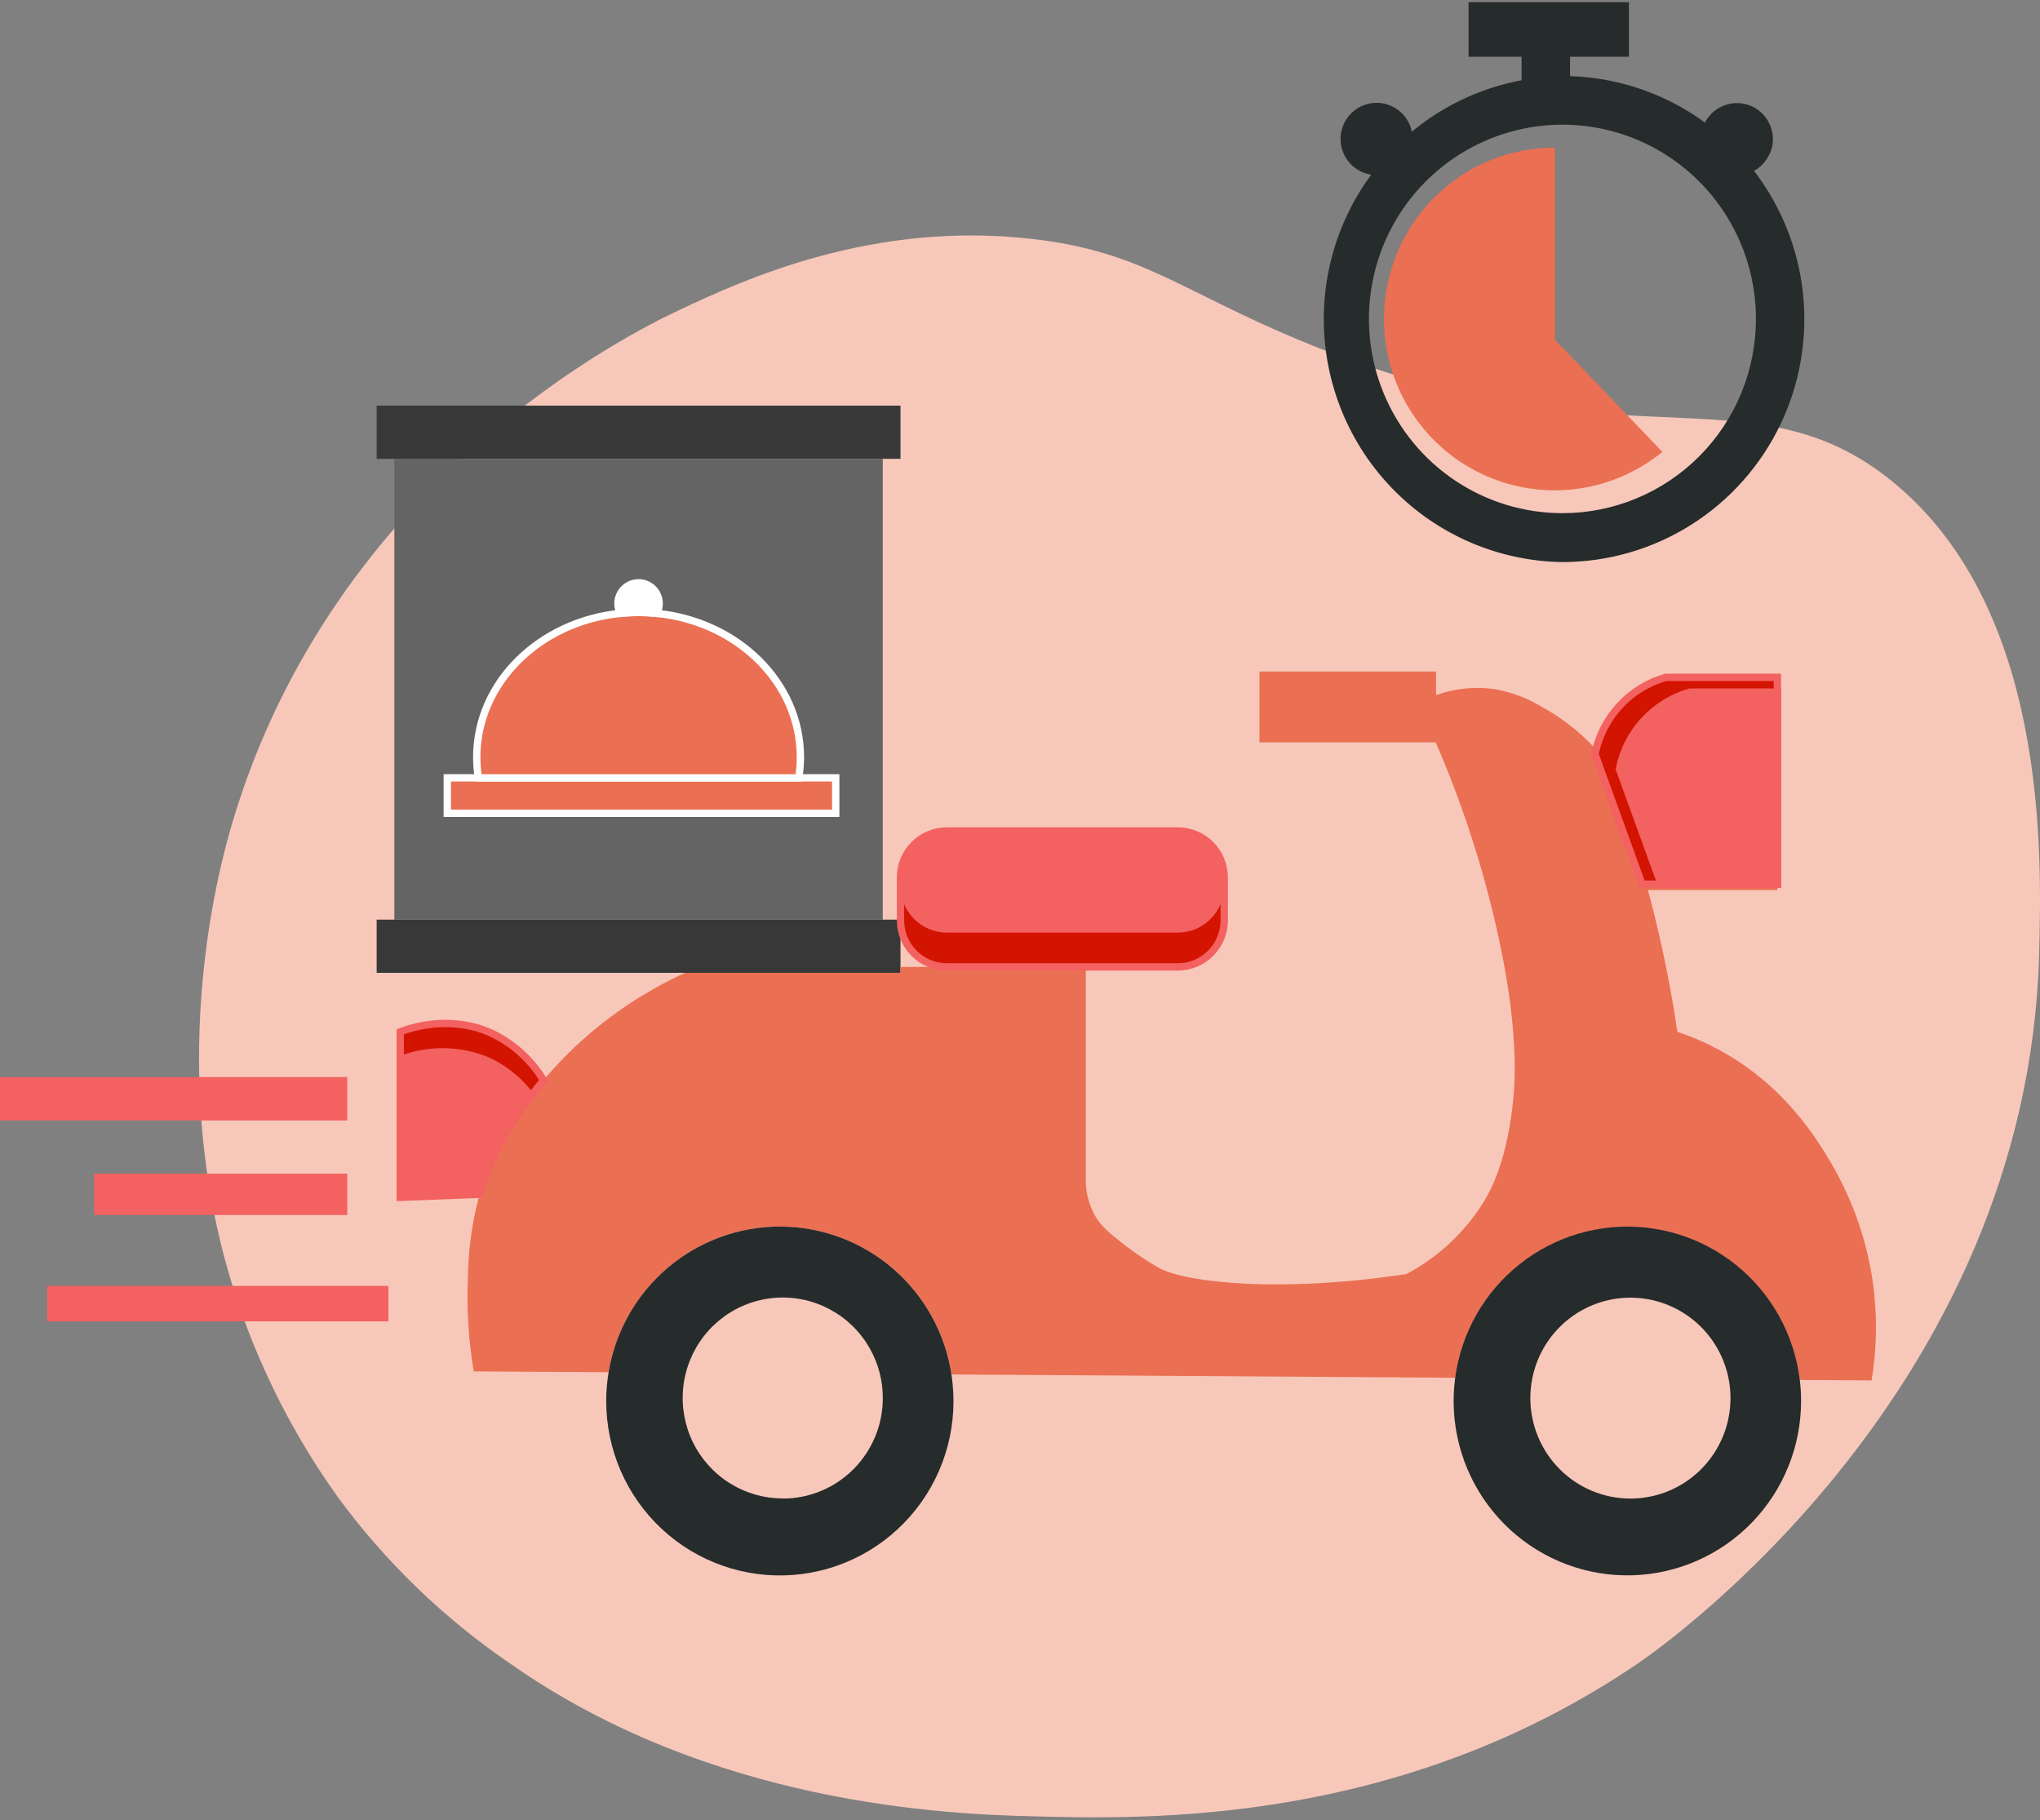 <svg width="278" height="248" viewBox="0 0 278 248" fill="none" xmlns="http://www.w3.org/2000/svg">
<rect x="0" y="0" width="278" height="248" fill="#808080" stroke="none"/>
<g clip-path="url(#clip0_388_314)">
<path d="M32.427 177.45C35.639 186.929 40.233 195.879 46.059 204.009C52.506 212.782 60.382 220.401 69.354 226.546C96.883 245.957 129.164 247.18 140.732 247.474C156.387 247.882 190.764 248.769 223.344 226.546C226.566 224.349 276.332 189.439 277.883 129.956C278.235 116.416 279.107 82.816 257.829 65.562C238.2 49.651 220.609 64.587 176.826 46.244C160.666 39.478 155.481 34.267 140.732 32.564C118.96 30.039 101.462 38.055 92.61 42.223C86.007 45.322 45.513 65.262 31.615 112.248C29.812 118.387 22.024 146.709 32.427 177.45Z" fill="#F7C8B9"/>
<path d="M122.714 125.3H51.33V132.547H122.714V125.3Z" fill="#383838"/>
<path d="M87.019 79.416C86.534 79.419 86.058 79.547 85.637 79.788C85.216 80.03 84.864 80.377 84.616 80.795C84.368 81.212 84.231 81.687 84.22 82.174C84.208 82.66 84.321 83.142 84.549 83.571C86.192 83.402 87.846 83.402 89.488 83.571C89.713 83.162 89.829 82.703 89.828 82.235C89.828 81.488 89.532 80.771 89.005 80.242C88.478 79.713 87.764 79.416 87.019 79.416Z" stroke="#262B2C" stroke-miterlimit="10"/>
<path d="M122.714 55.269H51.33V62.516H122.714V55.269Z" fill="#383838"/>
<path d="M120.305 190.495C120.303 193.979 118.976 197.331 116.595 199.866C114.214 202.401 110.959 203.929 107.494 204.137C104.029 204.345 100.615 203.218 97.95 200.986C95.285 198.754 93.57 195.585 93.154 192.126C92.738 188.667 93.654 185.18 95.713 182.375C97.773 179.57 100.821 177.661 104.236 177.036C107.651 176.411 111.175 177.118 114.089 179.012C117.002 180.906 119.085 183.845 119.912 187.229C120.175 188.297 120.307 189.394 120.305 190.495Z" fill="#F7C8B9"/>
<path d="M235.798 190.495C235.798 194.127 234.36 197.61 231.801 200.178C229.242 202.746 225.772 204.188 222.153 204.188C218.534 204.188 215.064 202.746 212.505 200.178C209.946 197.61 208.509 194.127 208.509 190.495C208.506 189.586 208.595 188.68 208.775 187.79C209.447 184.466 211.325 181.511 214.045 179.499C216.765 177.486 220.132 176.558 223.495 176.895C226.857 177.232 229.975 178.81 232.245 181.322C234.514 183.835 235.773 187.103 235.778 190.495H235.798Z" fill="#F7C8B9"/>
<path d="M53.739 62.516V125.307H120.298V62.516H53.739ZM113.889 110.812H60.954V105.982H65.194C65.045 105.049 64.969 104.108 64.968 103.163C64.968 93.023 73.527 84.667 84.549 83.571C84.345 83.194 84.23 82.774 84.212 82.345C84.194 81.916 84.275 81.489 84.447 81.095C84.619 80.702 84.878 80.353 85.205 80.075C85.531 79.798 85.917 79.599 86.332 79.494C86.747 79.389 87.18 79.381 87.599 79.47C88.017 79.559 88.411 79.742 88.748 80.006C89.085 80.271 89.357 80.609 89.545 80.995C89.732 81.381 89.829 81.806 89.827 82.235C89.829 82.702 89.713 83.162 89.488 83.571C100.51 84.667 109.076 93.023 109.076 103.163C109.076 104.108 108.998 105.05 108.843 105.982H113.889V110.812Z" fill="#656464"/>
<path d="M113.888 105.982H60.954V110.811H113.888V105.982Z" fill="#EB6F53" stroke="white" stroke-miterlimit="10"/>
<path d="M109.076 103.163C109.076 104.107 108.998 105.05 108.843 105.982H65.194C65.045 105.049 64.969 104.107 64.968 103.163C64.968 93.023 73.527 84.666 84.549 83.571C86.192 83.402 87.846 83.402 89.488 83.571C100.51 84.666 109.076 93.023 109.076 103.163Z" fill="#EB6F53" stroke="white" stroke-miterlimit="10"/>
<path d="M89.828 82.235C89.829 82.702 89.713 83.162 89.488 83.571C87.846 83.402 86.191 83.402 84.549 83.571C84.346 83.194 84.23 82.774 84.213 82.345C84.194 81.916 84.275 81.489 84.447 81.095C84.619 80.702 84.878 80.353 85.205 80.076C85.531 79.799 85.917 79.599 86.332 79.494C86.747 79.389 87.18 79.381 87.599 79.47C88.017 79.559 88.411 79.742 88.748 80.006C89.085 80.271 89.358 80.609 89.545 80.995C89.732 81.381 89.829 81.806 89.828 82.235Z" fill="white" stroke="white" stroke-miterlimit="10"/>
<path d="M188.601 43.452C188.598 47.867 189.842 52.192 192.19 55.925C194.538 59.659 197.893 62.647 201.865 64.544C205.837 66.441 210.264 67.168 214.632 66.641C218.999 66.114 223.128 64.355 226.539 61.568L211.896 46.271V20.113C208.839 20.108 205.811 20.707 202.985 21.878C200.159 23.048 197.59 24.767 195.426 26.935C193.262 29.102 191.546 31.677 190.375 34.511C189.204 37.346 188.601 40.384 188.601 43.452Z" fill="#EB6F53"/>
<path d="M255.047 188.083L245.249 188.017C244.547 182.29 241.791 177.016 237.495 173.18C233.201 169.344 227.662 167.208 221.912 167.173C216.164 167.137 210.598 169.203 206.256 172.985C201.914 176.767 199.093 182.006 198.319 187.723L129.657 187.269C128.805 181.686 125.998 176.591 121.74 172.898C117.483 169.205 112.053 167.157 106.426 167.121C100.799 167.084 95.342 169.063 91.038 172.7C86.733 176.338 83.862 181.397 82.939 186.968L64.562 186.855C63.843 182.602 63.575 178.285 63.764 173.976C63.819 170.166 64.358 166.379 65.368 162.707C66.869 157.727 69.317 153.086 72.576 149.04C73.068 148.372 73.554 147.771 74.06 147.176C78.369 142.062 83.576 137.783 89.422 134.551C90.753 133.803 92.071 133.136 93.376 132.547H122.708V131.746H147.967V160.323C147.887 162.144 148.303 163.952 149.171 165.553C150.037 167.082 151.122 167.957 153.166 169.561C154.689 170.75 156.297 171.826 157.977 172.78C161.738 174.784 174.617 176.18 191.663 173.588C195.917 171.337 199.511 168.007 202.086 163.93C203.111 162.273 205.148 158.586 206.079 151.05C206.479 147.892 207.178 140.142 203.67 125.293C201.717 117.021 199.033 108.94 195.65 101.146H171.636V91.494H195.696V94.713C198.263 93.786 201.017 93.508 203.716 93.905C205.986 94.304 208.163 95.123 210.133 96.323C212.828 97.796 215.266 99.697 217.354 101.954C217.88 100.221 218.693 98.588 219.757 97.125C221.238 95.105 223.159 93.453 225.375 92.295H242.214V121.272H224.57C225.137 123.347 225.672 125.494 226.173 127.711C227.198 132.207 227.99 136.509 228.583 140.59C230.52 141.23 232.397 142.04 234.193 143.008C243.073 147.771 247.539 155.105 249.436 158.298C252.225 163.008 254.128 168.194 255.047 173.595C255.844 178.392 255.844 183.287 255.047 188.083Z" fill="#EB6F53"/>
<path d="M74.066 147.19C73.561 147.784 73.075 148.406 72.582 149.054C69.323 153.099 66.875 157.741 65.374 162.721L54.538 163.135V140.59C55.869 140.075 61.034 138.299 66.572 140.59C69.689 141.961 72.306 144.267 74.066 147.19Z" fill="#D31400" stroke="#F36161" stroke-miterlimit="10"/>
<path d="M72.582 149.046L72.662 148.953C71.013 146.743 68.811 145.01 66.279 143.93C62.505 142.472 58.331 142.444 54.538 143.85V163.155L65.374 162.741C66.872 157.751 69.32 153.1 72.582 149.046Z" fill="#F36161"/>
<path d="M47.323 146.749H0V152.667H47.323V146.749Z" fill="#F36161"/>
<path d="M52.934 175.205H6.416V180.034H52.934V175.205Z" fill="#F36161"/>
<path d="M47.324 159.908H12.833V165.546H47.324V159.908Z" fill="#F36161"/>
<path d="M213.46 7.234V10.881C213.061 10.881 212.662 10.881 212.256 10.881C210.782 10.882 209.309 10.985 207.85 11.189V7.261L213.46 7.234Z" fill="#262B2C" stroke="#262B2C" stroke-miterlimit="10"/>
<path d="M221.481 0.795H200.628V7.234H221.481V0.795Z" fill="#262B2C" stroke="#262B2C" stroke-miterlimit="10"/>
<path d="M238.42 23.259C235.507 19.551 231.825 16.524 227.63 14.387C223.436 12.249 218.828 11.053 214.125 10.881C213.726 10.881 213.327 10.881 212.921 10.881C204.387 11.004 196.242 14.493 190.25 20.593C184.258 26.694 180.898 34.916 180.898 43.482C180.898 52.048 184.258 60.271 190.25 66.371C196.242 72.472 204.387 75.96 212.921 76.083C219.018 76.08 224.99 74.356 230.156 71.106C235.321 67.857 239.472 63.214 242.131 57.709C244.792 52.204 245.854 46.059 245.198 39.976C244.541 33.893 242.192 28.119 238.42 23.312V23.259ZM212.921 70.419C207.607 70.419 202.411 68.837 197.993 65.874C193.574 62.911 190.13 58.699 188.096 53.772C186.063 48.844 185.531 43.422 186.568 38.191C187.604 32.96 190.164 28.155 193.921 24.384C197.679 20.613 202.467 18.044 207.679 17.004C212.891 15.963 218.294 16.497 223.204 18.538C228.113 20.579 232.31 24.036 235.262 28.47C238.215 32.905 239.791 38.119 239.791 43.452C239.792 46.994 239.097 50.501 237.747 53.773C236.397 57.045 234.418 60.018 231.923 62.522C229.427 65.026 226.465 67.013 223.204 68.368C219.944 69.722 216.45 70.419 212.921 70.419Z" fill="#262B2C" stroke="#262B2C" stroke-miterlimit="10"/>
<path d="M240.816 20.447C240.575 21.131 240.169 21.746 239.635 22.236C239.101 22.727 238.455 23.078 237.754 23.259C236.197 21.261 234.41 19.454 232.43 17.875C232.457 17.743 232.495 17.614 232.543 17.488C232.737 16.94 233.036 16.437 233.424 16.005C233.811 15.574 234.28 15.223 234.802 14.974C235.325 14.724 235.891 14.58 236.469 14.55C237.047 14.52 237.625 14.605 238.171 14.799C238.716 14.993 239.218 15.294 239.648 15.683C240.077 16.072 240.427 16.542 240.675 17.066C240.924 17.591 241.068 18.159 241.098 18.739C241.128 19.319 241.043 19.899 240.85 20.447H240.816Z" fill="#262B2C" stroke="#262B2C" stroke-miterlimit="10"/>
<path d="M191.908 18.042C189.995 19.584 188.263 21.338 186.744 23.272C185.961 23.118 185.236 22.754 184.643 22.218C184.051 21.683 183.614 20.996 183.381 20.232C183.146 19.467 183.124 18.653 183.314 17.876C183.505 17.099 183.902 16.389 184.463 15.82C185.024 15.252 185.728 14.848 186.5 14.649C187.273 14.451 188.085 14.467 188.848 14.695C189.612 14.923 190.301 15.354 190.839 15.944C191.379 16.533 191.748 17.259 191.908 18.042Z" fill="#262B2C" stroke="#262B2C" stroke-miterlimit="10"/>
<path d="M129.656 187.269C128.805 181.686 125.998 176.591 121.74 172.898C117.483 169.205 112.053 167.157 106.425 167.121C100.798 167.084 95.342 169.063 91.037 172.7C86.733 176.338 83.861 181.397 82.939 186.968C82.718 188.261 82.609 189.571 82.612 190.882C82.608 194.155 83.279 197.394 84.583 200.395C85.886 203.396 87.793 206.094 90.184 208.32C92.576 210.546 95.4 212.251 98.48 213.329C101.559 214.408 104.828 214.836 108.08 214.585C111.332 214.336 114.498 213.414 117.377 211.878C120.258 210.341 122.79 208.225 124.816 205.66C126.843 203.095 128.318 200.136 129.151 196.972C129.984 193.806 130.156 190.503 129.656 187.269ZM106.673 204.162C104.116 204.163 101.609 203.442 99.44 202.082C97.271 200.721 95.527 198.776 94.407 196.468C93.287 194.16 92.837 191.583 93.106 189.03C93.376 186.478 94.356 184.053 95.933 182.032C97.511 180.012 99.623 178.477 102.029 177.605C104.434 176.731 107.035 176.555 109.536 177.094C112.036 177.634 114.335 178.868 116.17 180.657C118.005 182.445 119.301 184.715 119.912 187.208C120.175 188.277 120.306 189.374 120.305 190.475C120.308 192.274 119.958 194.055 119.274 195.718C118.591 197.381 117.587 198.893 116.322 200.165C115.055 201.439 113.551 202.449 111.896 203.138C110.241 203.827 108.466 204.182 106.673 204.182V204.162Z" fill="#262B2C"/>
<path d="M245.269 188.017C244.526 181.886 241.434 176.286 236.647 172.404C231.86 168.522 225.755 166.663 219.626 167.222C213.497 167.78 207.826 170.712 203.813 175.396C199.802 180.079 197.765 186.146 198.135 192.312C198.504 198.477 201.252 204.256 205.794 208.422C210.337 212.589 216.318 214.817 222.47 214.634C228.621 214.451 234.46 211.871 238.748 207.441C243.036 203.01 245.437 197.079 245.442 190.903C245.445 189.938 245.388 188.974 245.269 188.017ZM222.186 204.182C218.57 204.182 215.101 202.74 212.543 200.173C209.985 197.606 208.548 194.125 208.548 190.495C208.546 189.586 208.635 188.68 208.814 187.79C209.325 185.25 210.543 182.907 212.328 181.034C214.112 179.162 216.389 177.837 218.895 177.212C221.4 176.587 224.031 176.689 226.482 177.505C228.932 178.322 231.101 179.82 232.736 181.824C234.371 183.83 235.406 186.259 235.72 188.831C236.034 191.403 235.614 194.011 234.509 196.353C233.404 198.695 231.659 200.673 229.478 202.06C227.297 203.445 224.768 204.181 222.186 204.182Z" fill="#262B2C"/>
<path d="M217.354 102.763C219.489 108.663 221.627 114.566 223.771 120.471H242.215V92.295H226.979C224.571 92.983 222.399 94.324 220.701 96.171C219.003 98.017 217.845 100.298 217.354 102.763Z" fill="#D31400" stroke="#F36161" stroke-miterlimit="10"/>
<path d="M226.372 120.471H242.214V94.299H230.306C227.898 94.987 225.726 96.328 224.028 98.175C222.33 100.021 221.172 102.302 220.682 104.766L226.372 120.471Z" fill="#F36161" stroke="#F36161" stroke-miterlimit="10"/>
<path d="M160.513 113.223H129.031C125.542 113.223 122.715 116.061 122.715 119.562V125.401C122.715 128.901 125.542 131.74 129.031 131.74H160.513C164.002 131.74 166.83 128.901 166.83 125.401V119.562C166.83 116.061 164.002 113.223 160.513 113.223Z" fill="#D31400" stroke="#F36161" stroke-miterlimit="10"/>
<path d="M160.513 113.223H129.031C125.542 113.223 122.715 116.061 122.715 119.562V120.724C122.715 124.225 125.542 127.063 129.031 127.063H160.513C164.002 127.063 166.83 124.225 166.83 120.724V119.562C166.83 116.061 164.002 113.223 160.513 113.223Z" fill="#F36161"/>
</g>
<defs>
<clipPath id="clip0_388_314">
<rect width="278" height="248" fill="white"/>
</clipPath>
</defs>
</svg>
